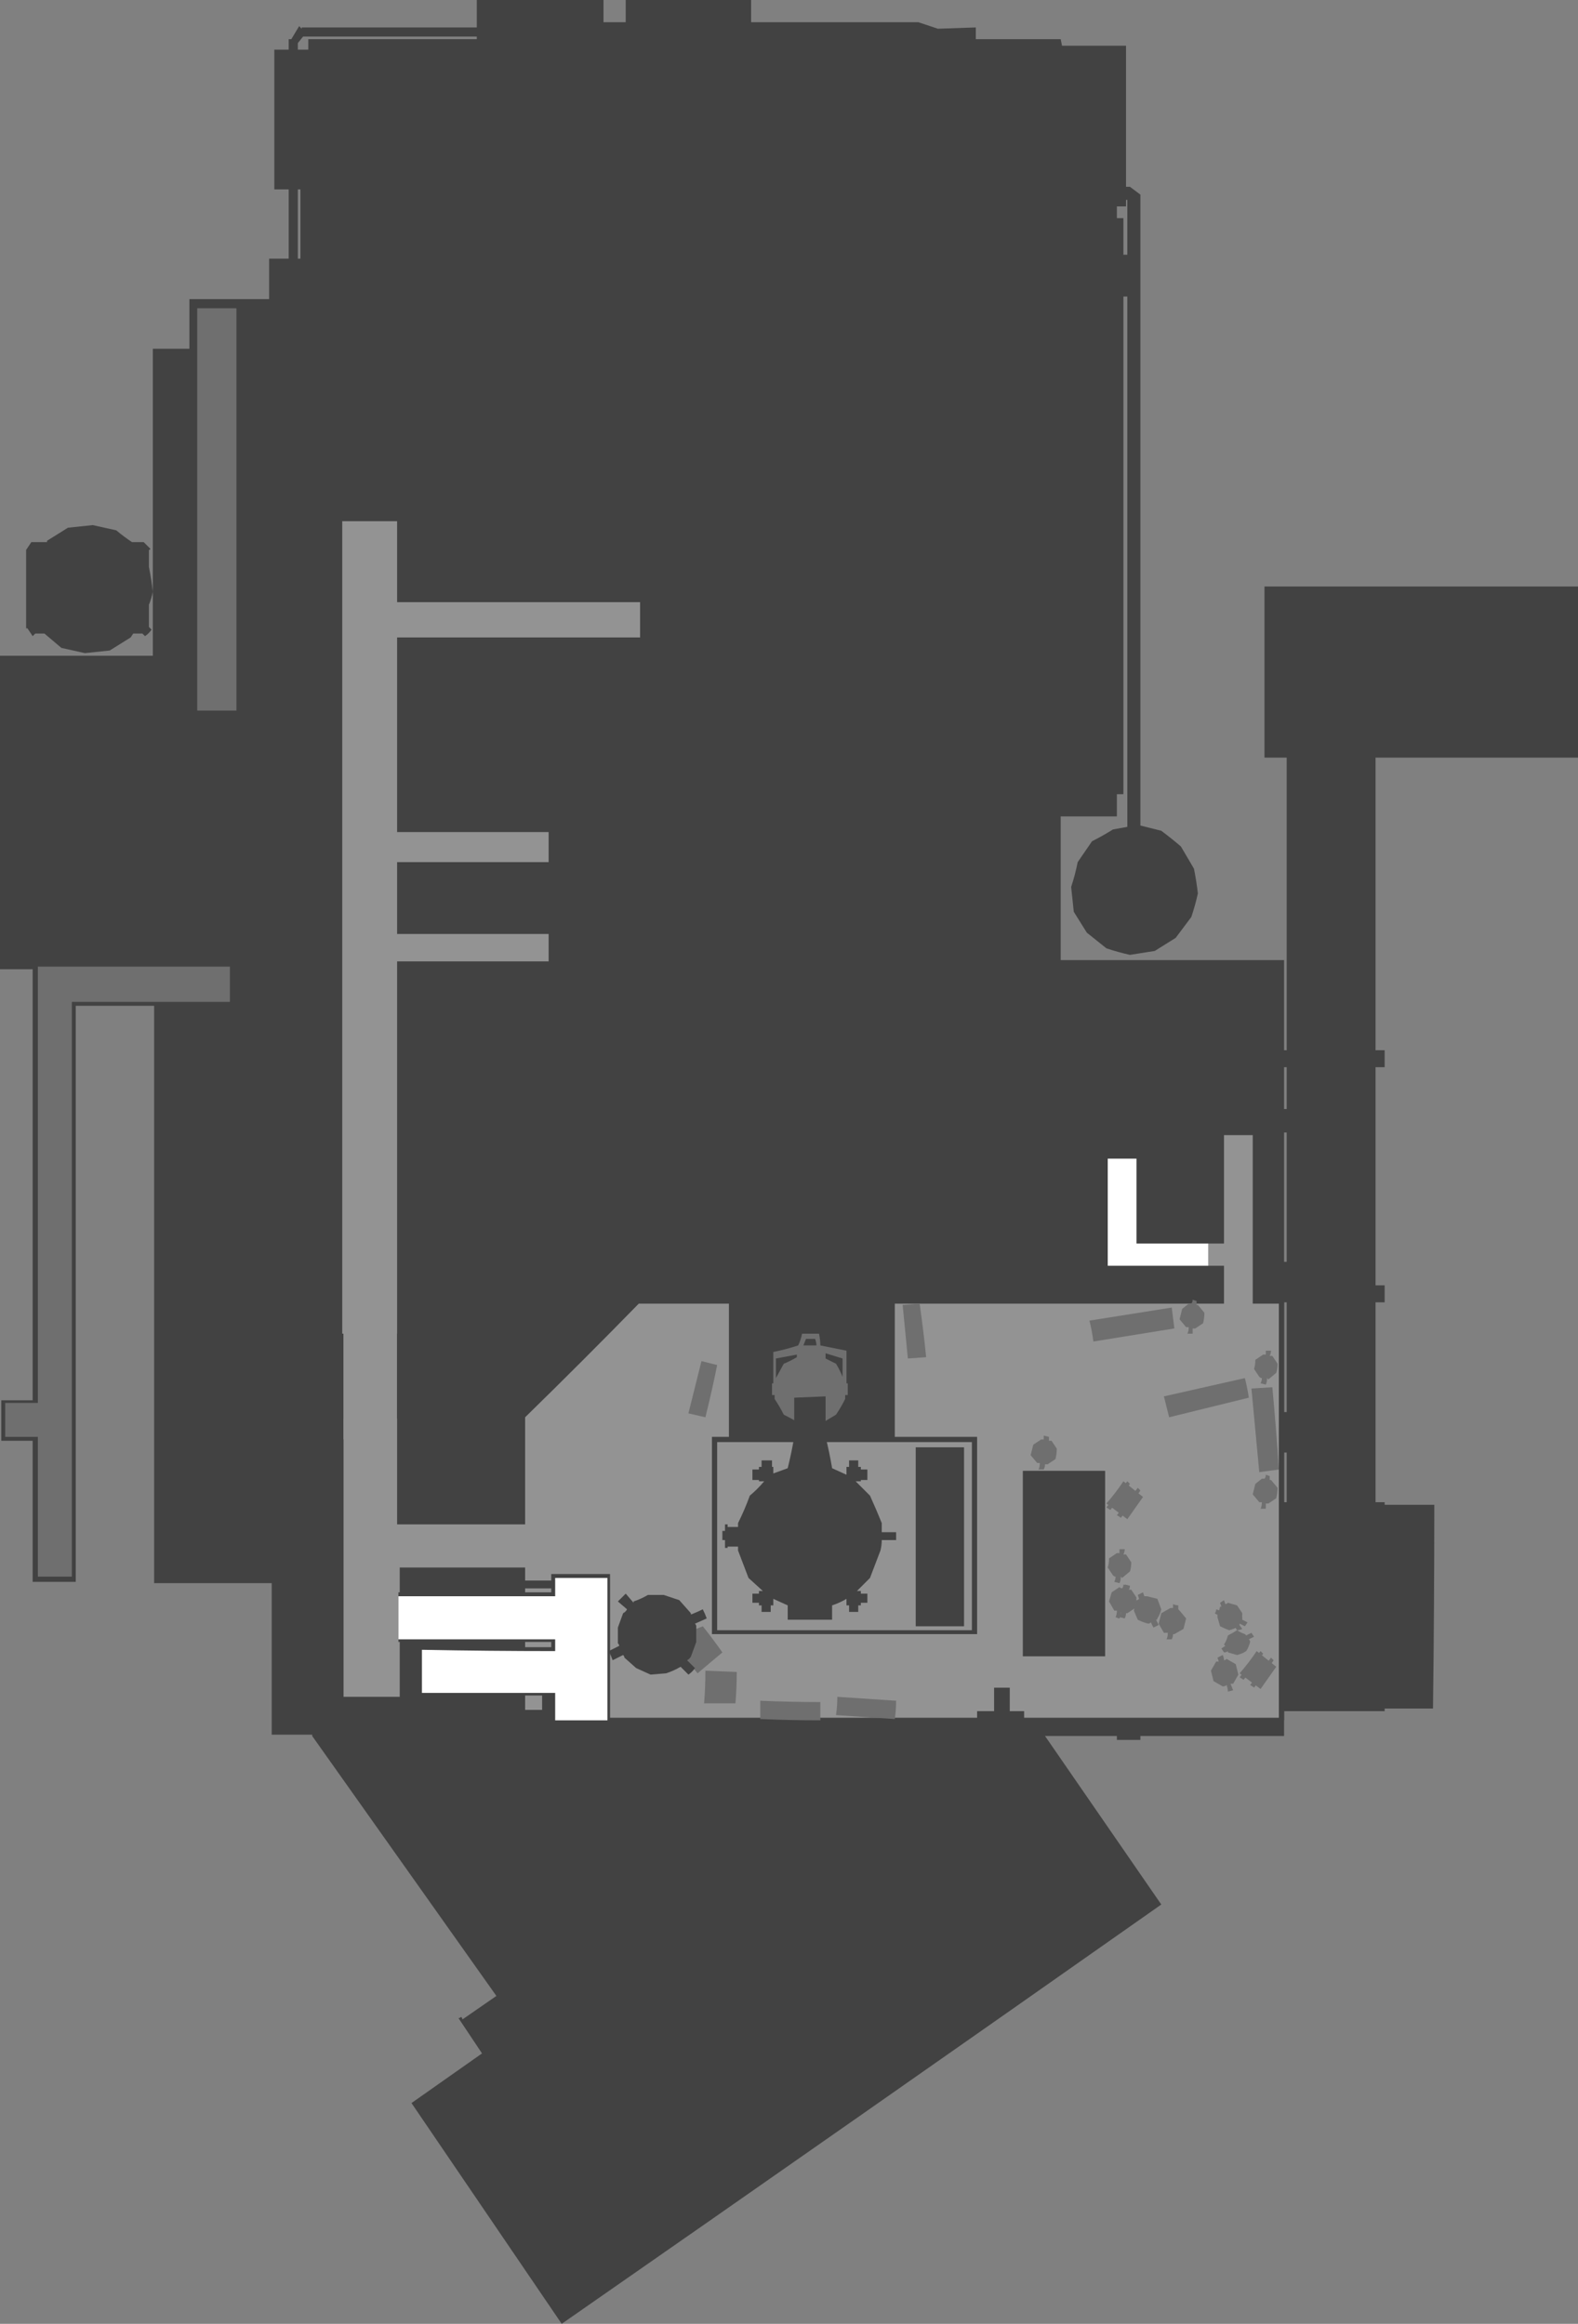<?xml version="1.0" encoding="UTF-8" standalone="no"?>
<svg xmlns:ffdec="https://www.free-decompiler.com/flash" xmlns:xlink="http://www.w3.org/1999/xlink" ffdec:objectType="shape" height="889.5px" width="604.0px" xmlns="http://www.w3.org/2000/svg">
  <rect width="100%" height="100%" fill="#808080" stroke="none"/>
  <g transform="matrix(1.0, 0.0, 0.0, 1.0, 358.05, 209.25)">
    <path d="M133.45 365.75 L134.45 365.75 134.45 346.75 133.45 346.75 133.45 365.75 M134.45 289.25 L133.45 289.25 133.45 331.25 134.45 331.25 134.45 289.25 M134.45 224.25 L133.45 224.25 133.45 273.75 134.45 273.75 134.45 224.25 M-243.05 -136.75 L-244.05 -136.75 -244.05 -110.25 -243.05 -110.25 -243.05 -136.75 M134.45 199.25 L133.45 199.25 133.45 215.25 134.45 215.25 134.45 199.25 M-175.55 -194.25 L-175.55 -195.25 -242.05 -195.25 -244.05 -192.75 -244.05 -190.25 -240.05 -190.25 -240.05 -194.25 -175.55 -194.25 M72.95 -130.25 L69.45 -130.25 69.45 -125.75 71.95 -125.75 71.95 -111.75 73.45 -111.75 73.45 -132.75 72.95 -132.75 72.95 -130.25 M15.45 -198.75 L15.45 -194.25 47.95 -194.25 48.45 -191.75 72.95 -191.75 72.95 -137.75 74.45 -137.75 78.45 -134.75 78.45 106.75 86.45 108.75 Q90.45 111.75 93.95 114.75 L98.95 123.25 Q99.95 128.25 100.45 132.75 99.45 137.25 97.95 141.75 L91.95 149.75 83.95 154.75 74.45 156.25 Q69.95 155.25 65.45 153.75 L57.95 147.75 52.95 139.75 51.95 130.25 Q53.45 125.75 54.45 120.75 L59.95 112.75 Q63.95 110.75 67.95 108.25 L73.45 107.25 73.45 -95.75 71.95 -95.75 71.95 94.75 69.45 94.75 69.45 103.25 47.95 103.25 47.95 158.25 133.45 158.25 133.45 192.75 134.45 192.75 134.45 80.75 125.95 80.75 125.95 15.25 245.95 15.25 245.95 80.75 168.45 80.75 168.45 192.75 171.95 192.75 171.95 199.25 168.45 199.25 168.45 282.75 171.95 282.75 171.95 289.25 168.45 289.25 168.45 365.75 171.95 365.75 171.95 366.75 190.95 366.75 Q190.95 405.75 190.45 444.75 L171.95 444.75 171.95 445.75 133.45 445.75 133.45 455.25 78.45 455.25 78.45 456.75 69.45 456.75 69.45 455.25 41.95 455.25 86.45 519.75 Q-28.05 600.25 -143.05 680.25 L-200.55 595.75 -173.55 576.75 -182.55 563.25 Q-182.05 563.25 -181.55 562.75 -181.05 563.25 -181.05 563.75 L-168.05 554.75 -238.55 455.25 -238.55 454.75 -254.05 454.75 -254.05 396.75 -299.05 396.75 -299.05 175.75 -329.05 175.75 -329.05 396.25 -345.55 396.25 -345.55 342.25 -357.55 342.25 -357.55 326.75 -345.55 326.75 -345.55 161.75 -358.05 161.75 -358.05 41.75 -299.55 41.75 -299.55 -75.75 -285.55 -75.75 -285.55 -94.75 -255.05 -94.75 -255.05 -110.25 -247.55 -110.25 -247.55 -136.75 -253.05 -136.75 -253.05 -190.25 -247.55 -190.25 -247.55 -194.25 -246.55 -194.25 -243.55 -199.25 -242.55 -198.25 -242.55 -198.75 -175.55 -198.75 -175.55 -209.25 -127.05 -209.25 -127.05 -200.75 -118.55 -200.75 -118.55 -209.25 -70.55 -209.25 -70.55 -200.75 -6.55 -200.75 0.95 -198.25 15.45 -198.75" fill="#424242" fill-rule="evenodd" stroke="none"/>
    <path d="M-340.05 -1.75 L-340.05 -2.25 -332.05 -7.25 -322.55 -8.25 -313.55 -6.25 Q-310.55 -3.75 -307.55 -1.75 L-303.05 -1.75 -300.55 0.75 Q-300.55 1.25 -301.05 1.25 L-301.05 7.75 Q-300.05 12.75 -299.55 17.25 -300.05 19.75 -301.05 22.25 L-301.05 30.75 -300.05 31.75 Q-301.05 33.25 -302.55 34.25 L-303.55 33.25 -307.05 33.25 -308.05 34.75 -316.05 39.75 -325.55 40.75 -334.55 38.75 -341.05 33.25 -344.55 33.25 -345.55 34.25 -347.55 31.25 -348.05 31.25 -348.05 1.25 -346.05 -1.75 -340.05 -1.75" fill="#424242" fill-rule="evenodd" stroke="none"/>
    <path d="M-282.55 -91.25 L-267.55 -91.25 -267.55 62.75 -282.55 62.75 -282.55 -91.25" fill="#6f6f6f" fill-rule="evenodd" stroke="none"/>
    <path d="M-343.55 160.75 L-270.05 160.75 -270.05 174.25 -330.55 174.25 -330.55 394.25 -343.55 394.25 -343.55 340.75 -356.05 340.75 -356.05 327.75 -343.55 327.75 -343.55 160.75" fill="#6f6f6f" fill-rule="evenodd" stroke="none"/>
    <path d="M122.95 224.25 L122.95 292.25 109.45 292.25 109.45 276.25 65.45 276.25 65.45 234.25 77.45 234.25 77.45 265.75 109.45 265.75 109.45 224.25 122.95 224.25" fill="#424242" fill-rule="evenodd" stroke="none"/>
    <path d="M110.45 225.25 L121.45 225.25 121.45 292.25 110.45 292.25 110.45 275.25 104.45 275.25 104.45 266.75 110.45 266.75 110.45 225.25" fill="#939393" fill-rule="evenodd" stroke="none"/>
    <path d="M76.95 266.75 L104.45 266.75 104.45 275.25 65.95 275.25 65.95 234.25 76.95 234.25 76.95 266.75" fill="#ffffff" fill-rule="evenodd" stroke="none"/>
    <path d="M-45.05 335.75 L-50.55 335.75 -50.55 336.25 -45.05 336.25 -45.05 335.75 M-53.05 310.25 L-53.05 309.25 -61.05 310.75 -61.05 318.25 -58.05 312.75 Q-55.55 311.75 -53.05 310.25 M-42.05 308.75 L-42.05 310.75 -38.05 312.75 Q-36.55 315.25 -35.55 317.75 L-35.55 310.75 -42.05 308.75 M-45.55 305.75 Q-45.55 304.75 -46.05 303.25 L-49.55 303.25 -50.55 305.75 -45.55 305.75 M-51.05 301.25 L-44.55 301.25 Q-44.05 303.75 -44.05 305.75 L-34.05 307.75 -34.05 320.25 -33.55 320.25 -33.55 324.75 -34.55 324.75 -34.55 326.25 Q-36.05 329.25 -38.05 332.25 L-43.05 335.25 -43.05 337.25 -52.55 337.25 -52.55 335.25 Q-55.05 333.75 -58.05 332.25 -59.55 329.25 -61.55 326.25 L-61.55 324.75 -62.55 324.75 -62.55 320.25 -62.05 320.25 -62.05 308.25 Q-57.05 307.25 -52.55 305.75 -51.55 303.75 -51.05 301.25" fill="#6f6f6f" fill-rule="evenodd" stroke="none"/>
    <path d="M-187.55 146.25 L-187.55 122.75 -204.05 122.75 -204.05 146.25 -187.55 146.25 M-111.55 18.75 L-111.55 34.75 -204.05 34.75 -204.05 107.75 -146.55 107.75 -146.55 120.75 -138.05 120.75 -138.05 122.75 -131.55 126.25 -128.55 126.25 -128.55 141.25 -131.55 141.25 -131.55 142.75 -138.05 145.75 -138.05 148.25 -146.55 148.25 -146.55 160.25 -204.05 160.25 -204.05 163.75 -200.55 163.75 -200.55 169.25 -204.05 169.25 -204.05 276.75 -201.05 276.75 -201.05 282.75 -204.05 282.75 -204.05 372.75 -159.05 372.75 -159.05 332.75 -115.05 287.75 -76.55 287.75 -76.55 339.25 -18.05 339.25 -18.05 287.75 109.95 287.75 109.95 291.75 121.45 291.75 122.45 287.75 133.45 287.75 133.45 449.25 -159.05 449.25 -159.05 391.75 -203.05 391.75 -203.05 436.75 -201.05 436.75 -201.05 442.25 -203.55 442.25 -203.55 440.75 -227.05 440.75 -227.05 442.75 -231.05 442.75 -231.05 436.75 -229.05 436.75 -229.05 282.75 -231.55 282.75 -231.55 276.75 -229.05 276.75 -229.05 169.25 -231.05 169.25 -231.05 163.75 -229.05 163.75 -229.05 -11.75 -207.05 -11.75 -207.05 -14.25 -204.05 -14.25 -204.05 18.75 -111.55 18.75" fill="#424242" fill-rule="evenodd" stroke="none"/>
    <path d="M-200.05 190.25 L-195.05 190.25 -195.05 205.25 -200.05 205.25 -200.05 190.25" fill="#424242" fill-rule="evenodd" stroke="none"/>
    <path d="M30.45 34.25 L30.45 -6.75 42.95 -6.75 42.95 34.25 30.45 34.25" fill="#424242" fill-rule="evenodd" stroke="none"/>
    <path d="M30.95 -24.75 L30.95 -41.25 22.95 -41.25 22.95 -82.75 41.45 -82.75 41.45 -64.75 42.95 -64.75 42.95 -24.75 30.95 -24.75" fill="#424242" fill-rule="evenodd" stroke="none"/>
    <path d="M-200.05 394.25 L-196.55 394.25 -196.55 400.25 -200.05 400.25 -200.05 394.25" fill="#424242" fill-rule="evenodd" stroke="none"/>
    <path d="M23.95 194.25 L23.95 179.75 28.45 179.75 28.45 194.25 23.95 194.25" fill="#424242" fill-rule="evenodd" stroke="none"/>
    <path d="M28.45 65.25 L28.45 80.25 23.95 80.25 23.95 65.25 28.45 65.25" fill="#424242" fill-rule="evenodd" stroke="none"/>
    <path d="M28.45 -124.25 L28.45 -109.25 23.95 -109.25 23.95 -124.25 28.45 -124.25" fill="#424242" fill-rule="evenodd" stroke="none"/>
    <path d="M-195.55 -4.75 L-195.55 9.75 -200.05 9.75 -200.05 -4.75 -195.55 -4.75" fill="#424242" fill-rule="evenodd" stroke="none"/>
    <path d="M-201.05 -85.75 L-201.05 -79.75 -203.55 -79.75 -203.55 -85.75 -201.05 -85.75" fill="#424242" fill-rule="evenodd" stroke="none"/>
    <path d="M-200.55 -151.75 L-200.55 -145.75 -204.05 -145.75 -204.05 -151.75 -200.55 -151.75" fill="#424242" fill-rule="evenodd" stroke="none"/>
    <path d="M-204.05 17.75 L-204.05 12.25 -201.05 12.25 -201.05 17.75 -204.05 17.75" fill="#424242" fill-rule="evenodd" stroke="none"/>
    <path d="M-160.05 395.75 L-160.05 398.25 -165.55 398.25 -165.55 395.75 -160.05 395.75" fill="#424242" fill-rule="evenodd" stroke="none"/>
    <path d="M-165.05 445.75 L-159.55 445.75 -159.55 448.75 -165.05 448.75 -165.05 445.75" fill="#424242" fill-rule="evenodd" stroke="none"/>
    <path d="M-200.05 451.75 L-200.05 436.75 -195.55 436.75 -195.55 451.75 -200.05 451.75" fill="#424242" fill-rule="evenodd" stroke="none"/>
    <path d="M-195.55 -158.75 L-195.55 -144.25 -200.05 -144.25 -200.05 -158.75 -195.55 -158.75" fill="#424242" fill-rule="evenodd" stroke="none"/>
    <path d="M28.45 -178.25 L28.45 -165.75 23.95 -165.75 23.95 -178.25 28.45 -178.25" fill="#424242" fill-rule="evenodd" stroke="none"/>
    <path d="M-83.55 414.75 L-83.55 342.75 13.95 342.75 13.95 414.75 -83.55 414.75" fill="#939393" fill-rule="evenodd" stroke="none"/>
    <path d="M-205.05 390.75 L-205.05 440.25 -226.55 440.25 -226.55 333.75 -206.05 333.75 -206.05 374.25 -157.05 374.25 -157.05 333.25 Q-135.05 311.75 -113.55 289.75 L-79.05 289.75 -79.05 340.75 -85.55 340.75 -85.55 416.25 15.95 416.25 15.95 340.75 -15.55 340.75 -15.55 289.75 131.45 289.75 131.45 448.25 -157.05 448.25 -157.05 390.75 -205.05 390.75" fill="#939393" fill-rule="evenodd" stroke="none"/>
    <path d="M-206.1 294.7 L-206.1 341.7 -226.6 341.7 -226.6 294.7 -206.1 294.7" fill="#939393" fill-rule="evenodd" stroke="none"/>
    <path d="M-113.05 21.25 L-113.05 34.75 -206.05 34.75 -206.05 109.25 -148.05 109.25 -148.05 120.75 -206.05 120.75 -206.05 148.25 -148.05 148.25 -148.05 158.75 -206.05 158.75 -206.05 301.25 -227.05 301.25 -227.05 -9.75 -206.05 -9.75 -206.05 21.25 -113.05 21.25" fill="#939393" fill-rule="evenodd" stroke="none"/>
    <path d="M76.95 403.25 Q77.45 403.25 77.95 402.75 L77.45 401.25 79.45 400.25 79.95 401.75 80.95 401.75 84.95 402.75 86.45 406.75 Q85.95 408.75 84.95 410.25 84.95 410.75 84.45 410.75 L85.45 412.75 83.45 413.75 82.45 411.75 Q81.95 412.25 81.45 412.25 79.45 411.75 77.45 410.75 L75.95 407.25 76.95 403.25" fill="#6f6f6f" fill-rule="evenodd" stroke="none"/>
    <path d="M89.95 406.25 L90.95 406.25 90.95 404.75 Q91.95 405.25 92.95 405.25 L92.95 406.75 93.45 407.25 95.95 410.25 94.95 414.25 91.45 416.25 90.95 416.25 Q90.95 417.25 90.45 418.25 L88.45 418.25 Q88.95 417.25 88.95 415.75 L87.45 415.75 85.45 412.25 86.45 408.25 89.95 406.25" fill="#6f6f6f" fill-rule="evenodd" stroke="none"/>
    <path d="M110.45 426.25 Q110.95 426.25 111.45 425.75 L114.95 427.75 115.95 431.75 113.95 435.25 112.95 435.25 113.95 437.75 111.95 438.25 Q111.95 437.25 111.45 435.75 110.95 436.25 109.95 436.25 L106.45 434.25 105.45 430.25 107.45 426.75 108.45 426.75 107.95 425.25 109.95 424.25 Q110.45 425.25 110.45 426.25" fill="#6f6f6f" fill-rule="evenodd" stroke="none"/>
    <path d="M111.95 423.25 L111.95 422.75 Q111.45 423.25 110.45 423.25 L109.45 421.75 110.95 420.75 110.45 420.25 Q111.45 418.75 111.95 416.75 113.95 415.75 115.45 414.75 116.95 415.75 118.45 416.25 L118.95 416.75 120.95 415.75 121.95 417.25 119.95 418.25 Q120.45 418.75 120.45 419.25 119.95 421.25 118.95 422.75 117.45 423.75 115.45 424.25 L111.95 423.25" fill="#6f6f6f" fill-rule="evenodd" stroke="none"/>
    <path d="M112.45 414.75 Q110.95 414.25 108.95 413.25 L107.95 409.75 107.95 408.75 Q107.45 408.75 106.95 408.25 107.45 407.75 107.45 406.75 L108.95 407.25 Q109.45 407.25 109.45 406.75 111.45 406.25 112.95 405.25 114.45 406.25 115.95 406.75 116.95 408.25 117.45 409.75 L117.45 410.75 119.45 411.75 118.45 413.25 116.45 412.25 Q116.45 412.75 115.95 413.25 114.45 414.25 112.45 414.75" fill="#6f6f6f" fill-rule="evenodd" stroke="none"/>
    <path d="M109.95 412.75 L107.95 409.75 108.95 405.75 109.45 405.75 108.95 404.25 110.45 403.25 110.95 404.75 Q111.45 404.75 111.95 404.25 L115.45 405.25 117.45 408.25 Q117.45 410.25 116.95 411.75 116.45 412.25 115.95 412.25 L117.45 414.25 Q116.45 414.75 115.45 414.75 L114.45 413.25 Q113.95 413.75 113.45 413.75 L109.95 412.75" fill="#6f6f6f" fill-rule="evenodd" stroke="none"/>
    <path d="M67.95 404.25 Q68.45 402.75 68.45 400.75 L71.45 398.75 72.45 398.75 72.45 397.25 74.45 397.75 Q74.45 398.75 73.95 399.25 L74.95 399.25 76.95 402.25 Q76.95 404.25 76.45 406.25 L73.45 408.25 72.95 408.25 Q72.95 409.25 72.45 410.25 L70.45 409.75 Q70.95 408.75 70.95 407.75 L69.95 407.75 67.95 404.25" fill="#6f6f6f" fill-rule="evenodd" stroke="none"/>
    <path d="M66.45 403.75 L67.45 400.25 70.45 398.25 Q70.95 398.75 71.45 398.75 71.95 398.25 71.95 397.25 72.95 397.75 73.45 397.75 L73.45 399.25 73.95 399.25 75.95 402.75 74.95 406.25 71.95 408.25 Q71.45 408.25 70.95 407.75 70.95 409.25 70.45 410.25 69.95 410.25 68.95 409.75 69.45 408.75 69.45 407.25 L68.45 407.25 66.45 403.75" fill="#6f6f6f" fill-rule="evenodd" stroke="none"/>
    <path d="M66.45 387.25 L69.45 385.25 70.45 385.25 70.45 383.75 72.45 383.75 Q72.45 384.75 71.95 385.75 L72.95 385.75 74.95 388.75 Q74.95 390.75 74.45 392.25 L71.45 394.75 70.95 394.25 Q70.95 395.75 70.45 396.75 L68.45 396.25 Q68.95 395.25 68.95 394.25 68.45 394.25 67.95 393.75 L65.95 390.75 Q66.45 389.25 66.45 387.25" fill="#6f6f6f" fill-rule="evenodd" stroke="none"/>
    <path d="M93.45 295.75 L94.45 291.75 96.95 289.75 97.95 289.75 Q98.45 289.25 98.45 288.25 L99.95 288.75 99.95 290.25 100.45 290.25 102.95 293.25 Q102.95 295.25 102.45 297.25 L99.45 299.25 98.45 299.25 98.45 301.25 96.45 301.25 Q96.95 300.25 96.95 298.75 L95.95 298.75 93.45 295.75" fill="#6f6f6f" fill-rule="evenodd" stroke="none"/>
    <path d="M127.95 309.75 L128.95 309.75 130.95 312.75 Q130.95 314.75 130.45 316.25 L127.45 318.75 126.95 318.25 Q126.95 319.75 126.45 320.75 L124.45 320.25 Q124.95 319.25 124.95 318.25 124.45 318.25 123.95 317.75 L121.95 314.75 Q122.45 313.25 122.45 311.25 L125.45 309.25 126.45 309.25 126.45 307.75 128.45 307.75 Q128.45 308.75 127.95 309.75" fill="#6f6f6f" fill-rule="evenodd" stroke="none"/>
    <path d="M124.95 356.75 L125.95 356.75 Q126.45 356.25 126.45 355.25 L127.95 355.75 127.95 357.25 128.45 357.25 130.95 360.25 Q130.95 362.25 130.45 364.25 L127.45 366.25 126.45 366.25 126.45 368.25 124.45 368.25 Q124.95 367.25 124.95 365.75 L123.95 365.75 121.45 362.75 122.45 358.75 124.95 356.75" fill="#6f6f6f" fill-rule="evenodd" stroke="none"/>
    <path d="M40.45 341.75 L41.45 341.75 41.45 340.25 43.45 340.75 43.45 342.25 44.45 342.25 46.45 345.25 Q46.45 347.25 45.95 349.25 L42.95 351.25 41.95 351.25 Q41.95 352.25 41.45 353.25 L39.45 353.25 Q39.95 352.25 39.95 350.75 L38.95 350.75 36.45 347.75 37.45 343.75 40.45 341.75" fill="#6f6f6f" fill-rule="evenodd" stroke="none"/>
    <path d="M73.45 372.25 L65.45 366.25 Q68.95 362.25 71.95 357.75 L79.45 363.75 73.45 372.25" fill="#6f6f6f" fill-rule="evenodd" stroke="none"/>
    <path d="M66.95 368.75 L65.45 367.75 73.45 357.75 74.45 358.75 66.95 368.75" fill="#6f6f6f" fill-rule="evenodd" stroke="none"/>
    <path d="M70.95 371.75 Q70.45 371.25 69.45 370.75 L77.45 360.25 78.45 361.25 Q74.95 366.75 70.95 371.75" fill="#6f6f6f" fill-rule="evenodd" stroke="none"/>
    <path d="M124.45 437.25 L116.45 431.25 Q119.95 427.25 122.95 422.75 L130.45 428.75 124.45 437.25" fill="#6f6f6f" fill-rule="evenodd" stroke="none"/>
    <path d="M117.95 433.75 L116.45 432.75 124.45 422.75 125.45 423.75 117.95 433.75" fill="#6f6f6f" fill-rule="evenodd" stroke="none"/>
    <path d="M121.95 436.75 Q121.45 436.25 120.45 435.75 L128.45 425.25 129.45 426.25 Q125.95 431.75 121.95 436.75" fill="#6f6f6f" fill-rule="evenodd" stroke="none"/>
    <path d="M131.45 353.25 L123.95 354.25 120.95 322.25 128.95 321.75 Q130.45 337.75 131.45 353.25" fill="#6f6f6f" fill-rule="evenodd" stroke="none"/>
    <path d="M89.45 333.25 L87.45 325.25 118.45 318.25 Q119.45 322.25 119.95 325.75 L89.45 333.25" fill="#6f6f6f" fill-rule="evenodd" stroke="none"/>
    <path d="M60.45 304.25 Q59.95 300.25 58.95 296.25 L90.45 291.25 91.45 299.25 60.45 304.25" fill="#6f6f6f" fill-rule="evenodd" stroke="none"/>
    <path d="M-10.55 310.75 L-12.55 290.25 -6.05 289.75 Q-4.55 300.25 -3.55 310.25 L-10.55 310.75" fill="#6f6f6f" fill-rule="evenodd" stroke="none"/>
    <path d="M-94.55 331.75 L-89.55 311.75 -83.55 313.25 Q-85.55 323.25 -88.05 333.25 L-94.55 331.75" fill="#6f6f6f" fill-rule="evenodd" stroke="none"/>
    <path d="M-88.55 442.75 Q-88.05 436.75 -88.05 430.25 L-76.05 430.75 Q-76.05 436.75 -76.55 442.75 L-88.55 442.75" fill="#6f6f6f" fill-rule="evenodd" stroke="none"/>
    <path d="M-67.05 448.75 L-67.05 441.75 Q-55.55 442.25 -44.05 442.25 L-44.05 449.25 Q-55.55 449.25 -67.05 448.75" fill="#6f6f6f" fill-rule="evenodd" stroke="none"/>
    <path d="M-38.05 447.25 Q-37.55 443.75 -37.55 440.25 L-15.05 441.75 Q-15.05 445.25 -15.55 448.75 L-38.05 447.25" fill="#6f6f6f" fill-rule="evenodd" stroke="none"/>
    <path d="M-91.05 431.25 L-95.55 425.75 -92.55 420.75 -91.55 414.25 -89.05 413.25 Q-85.05 418.25 -81.55 423.25 L-91.05 431.25" fill="#6f6f6f" fill-rule="evenodd" stroke="none"/>
    <path d="M33.45 353.75 L64.95 353.75 64.95 424.75 33.45 424.75 33.45 353.75" fill="#424242" fill-rule="evenodd" stroke="none"/>
    <path d="M22.45 445.75 L22.45 436.75 28.45 436.75 28.45 445.75 33.95 445.75 33.95 449.25 28.45 449.25 28.45 451.75 22.45 451.75 22.45 449.25 15.95 449.25 15.95 445.75 22.45 445.75" fill="#424242" fill-rule="evenodd" stroke="none"/>
    <path d="M-128.05 450.25 L-128.05 444.25 -125.05 444.25 -125.05 450.25 -128.05 450.25" fill="#424242" fill-rule="evenodd" stroke="none"/>
    <path d="M-125.05 394.25 L-125.05 400.75 -128.05 400.75 -128.05 394.25 -125.05 394.25" fill="#424242" fill-rule="evenodd" stroke="none"/>
    <path d="M-7.55 413.25 L-7.55 344.75 10.95 344.75 10.95 413.25 -7.55 413.25" fill="#424242" fill-rule="evenodd" stroke="none"/>
    <path d="M-54.05 325.75 L-42.05 325.25 -42.05 340.75 Q-40.55 346.75 -39.55 352.75 L-34.05 355.25 -34.05 352.25 -33.05 352.25 -33.05 349.75 -29.55 349.75 -29.55 352.25 -28.55 352.25 -28.55 353.25 -26.05 353.25 -26.05 357.25 -28.55 357.25 -28.55 357.75 -30.55 357.75 -25.05 363.25 Q-22.55 368.75 -20.55 373.75 L-20.55 377.25 -15.05 377.25 -15.05 380.25 -20.55 380.25 Q-20.55 382.25 -21.05 384.25 L-25.05 394.75 -30.05 399.75 -28.55 399.75 -28.55 400.75 -26.05 400.75 -26.05 404.25 -28.55 404.25 -28.55 405.25 -29.55 405.25 -29.55 407.75 -33.05 407.75 -33.05 405.25 -34.05 405.25 -34.05 402.75 Q-36.55 404.25 -39.55 405.25 L-39.55 410.75 -56.55 410.75 -56.55 405.25 -62.05 402.75 -62.05 405.25 -63.05 405.25 -63.05 407.75 -66.55 407.75 -66.55 405.25 -67.55 405.25 -67.55 404.25 -70.05 404.25 -70.05 400.75 -67.55 400.75 -67.55 399.75 -66.05 399.75 -71.55 394.75 -75.55 384.25 -75.55 382.75 -79.55 382.75 -79.55 383.25 -80.55 383.25 -80.55 380.25 -81.55 380.25 -81.55 376.75 -80.55 376.75 -80.55 374.25 -79.55 374.25 -79.55 375.25 -75.55 375.25 -75.55 373.75 Q-73.05 368.75 -71.05 363.25 -68.05 360.75 -65.55 357.75 L-67.55 357.75 -67.55 357.25 -70.05 357.25 -70.05 353.25 -67.55 353.25 -67.55 352.25 -66.55 352.25 -66.55 349.75 -62.55 349.75 -62.55 352.25 -62.05 352.25 -62.05 354.75 -56.55 352.75 Q-55.05 346.75 -54.05 340.75 L-54.05 325.75" fill="#424242" fill-rule="evenodd" stroke="none"/>
    <path d="M-92.05 412.25 Q-91.55 412.75 -91.55 413.25 L-91.55 419.25 -93.55 424.75 Q-94.05 425.75 -95.05 426.25 L-92.05 429.25 Q-93.05 430.75 -94.55 431.75 L-97.55 428.75 Q-100.05 430.25 -103.05 431.25 L-109.05 431.75 -114.55 429.25 -119.05 425.25 Q-119.05 424.75 -119.55 424.25 L-123.55 426.25 Q-124.05 424.75 -125.05 422.75 L-121.05 420.75 Q-121.05 420.25 -121.55 419.75 L-121.55 413.75 -119.55 408.25 Q-118.55 407.75 -118.05 406.75 L-121.55 403.75 -118.55 400.75 -115.55 404.25 -115.55 403.75 Q-112.55 402.75 -110.05 401.25 L-104.05 401.25 -98.05 403.25 -94.05 407.75 Q-93.55 408.25 -93.55 408.75 -91.05 407.75 -89.05 406.75 -88.05 408.75 -87.55 410.25 L-92.05 412.25" fill="#424242" fill-rule="evenodd" stroke="none"/>
    <path d="M-186.05 419.25 L-186.05 421.25 -147.05 421.25 -147.05 419.25 -186.05 419.25 M-186.05 439.75 L-186.05 445.25 -150.55 445.25 -150.55 439.75 -186.05 439.75 M-147.05 400.25 L-147.05 398.75 -186.05 398.75 -186.05 400.25 -147.05 400.25 M-198.05 449.25 L-198.05 445.25 -188.55 445.25 -188.55 439.75 -196.55 439.75 -196.55 421.25 -188.55 421.25 -188.55 419.25 -205.55 419.25 -205.55 400.25 -188.55 400.25 -188.55 398.75 -197.05 398.75 -197.05 395.75 -147.05 395.75 -147.05 393.25 -124.55 393.25 -124.55 449.75 -150.55 449.75 -150.55 449.25 -198.05 449.25" fill="#424242" fill-rule="evenodd" stroke="none"/>
    <path d="M-196.55 438.75 L-196.55 422.25 Q-171.05 422.75 -145.55 422.75 L-145.55 418.25 -205.55 418.25 -205.55 401.75 -145.55 401.75 -145.55 394.75 -125.55 394.75 -125.55 449.25 -145.55 449.25 -145.55 438.75 -196.55 438.75" fill="#ffffff" fill-rule="evenodd" stroke="none"/>
  </g>
</svg>
